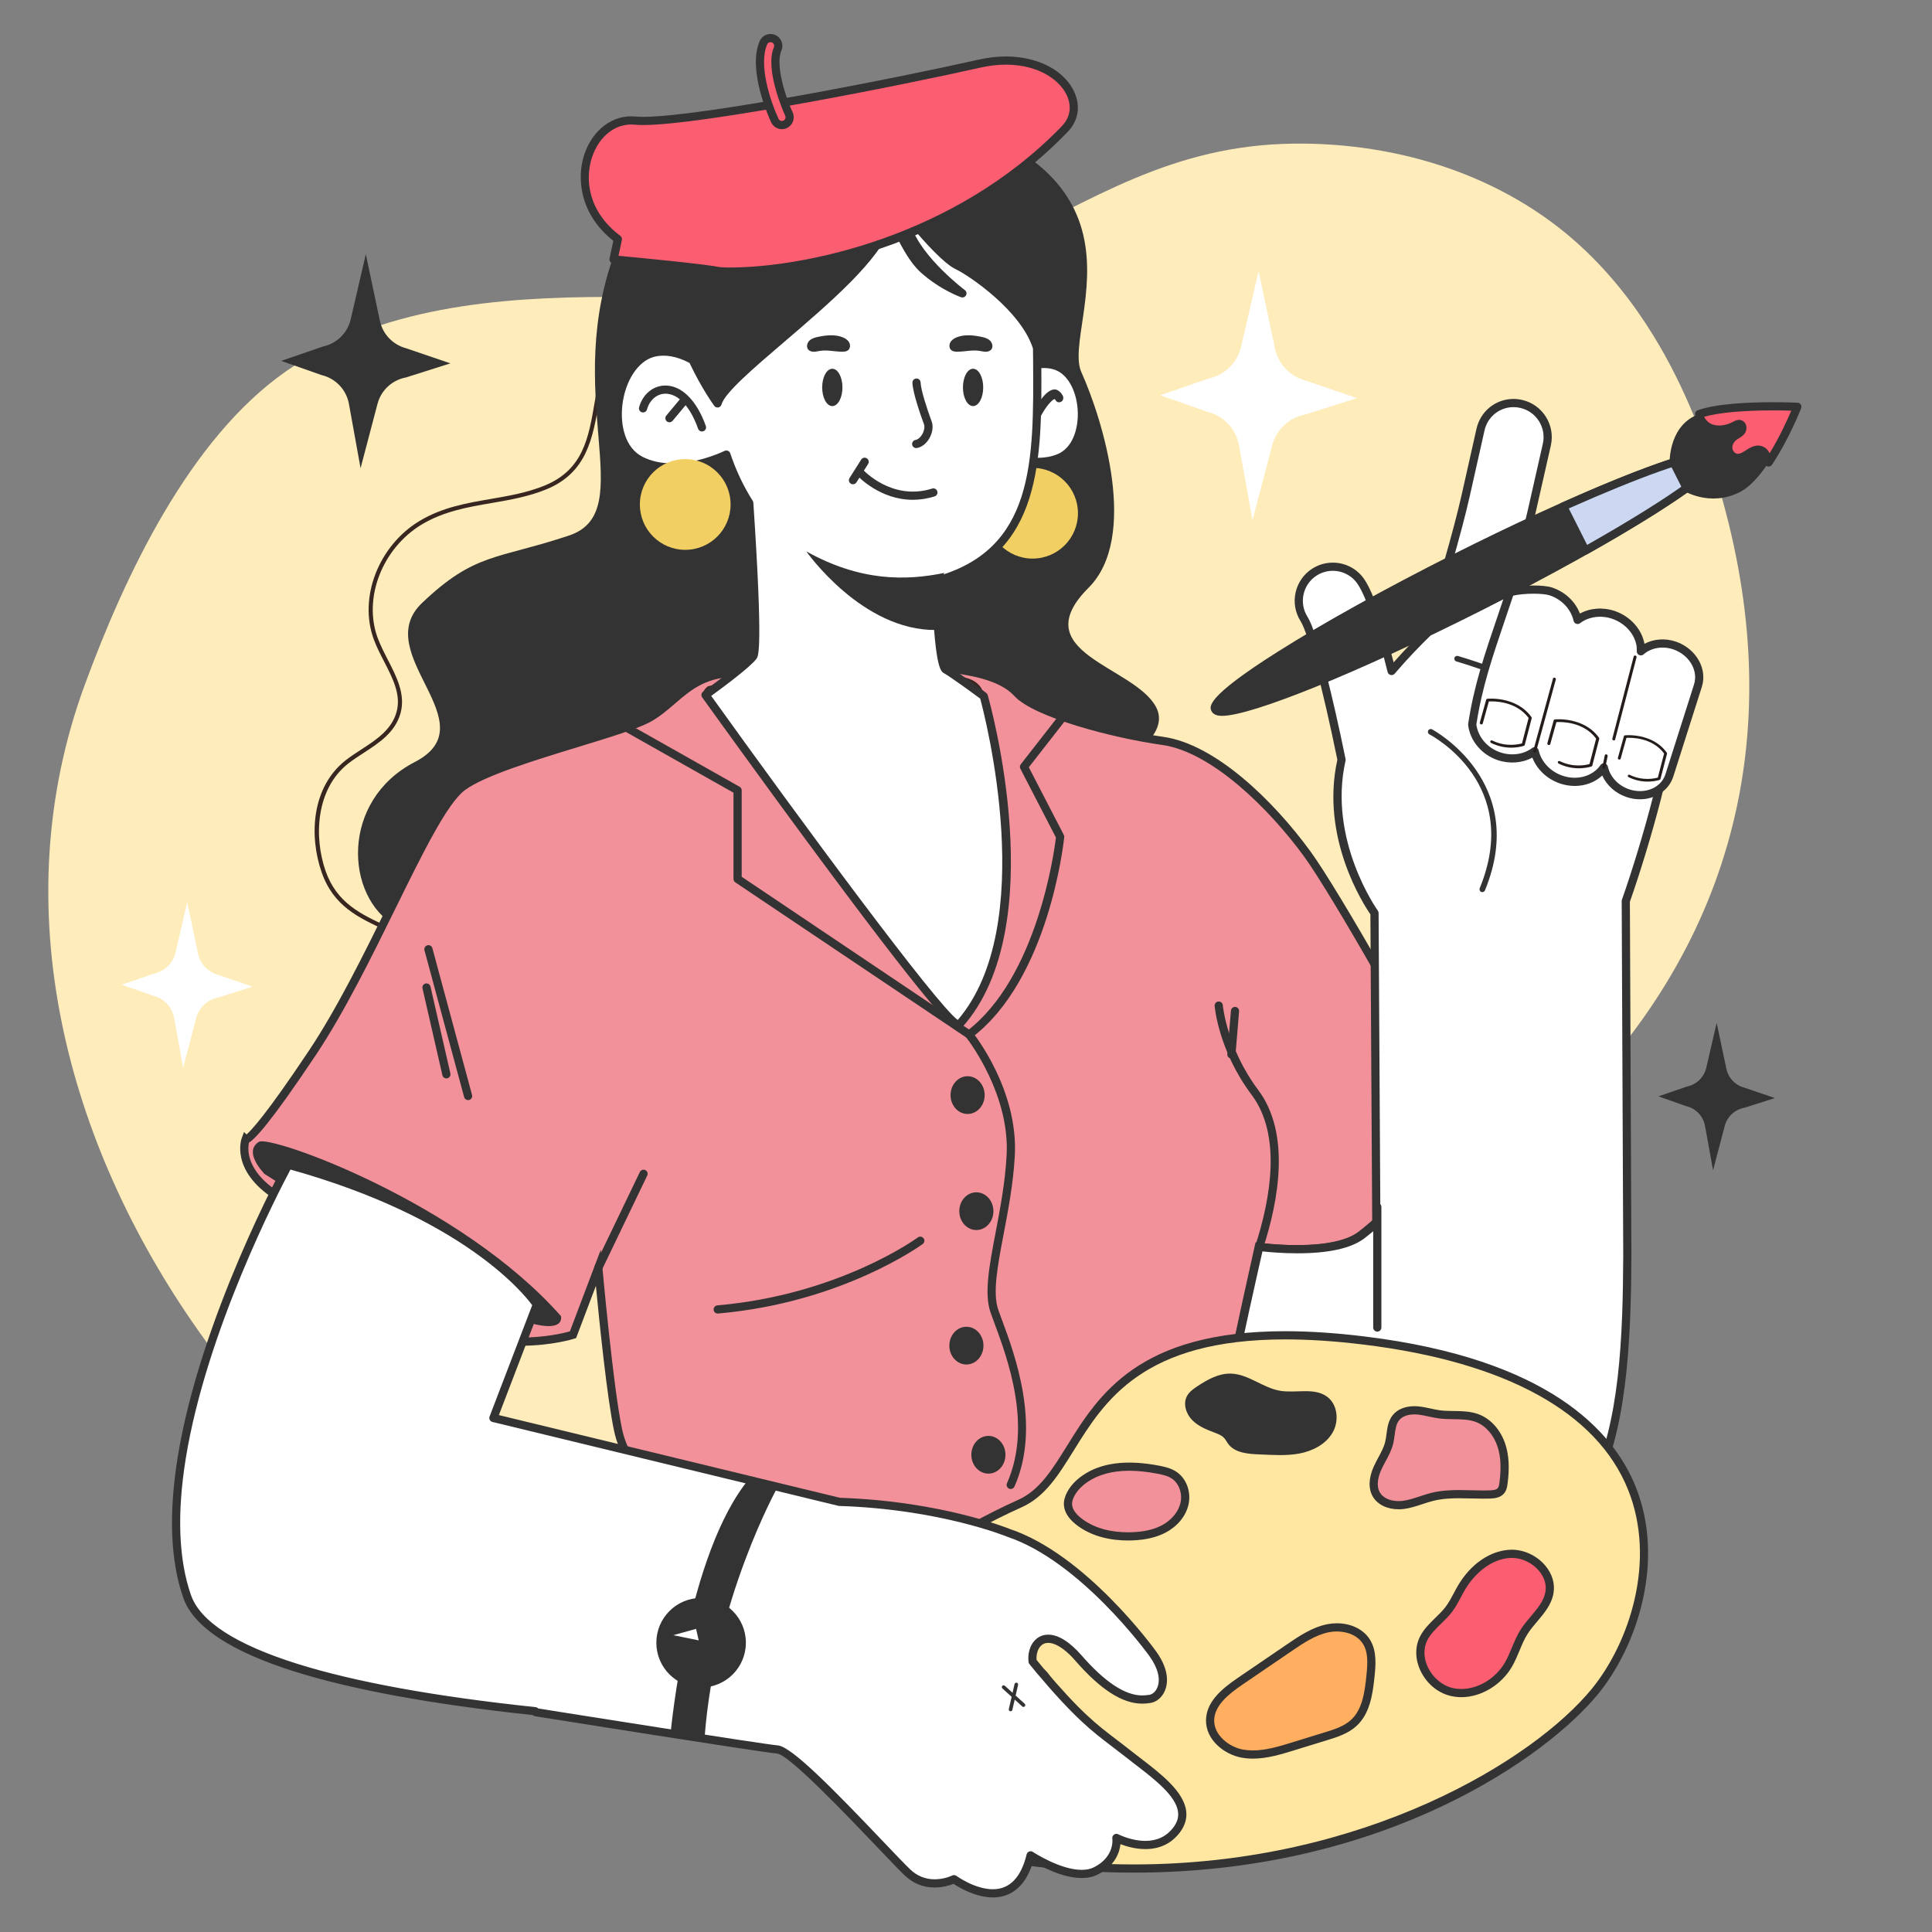 <svg version="1.2" xmlns="http://www.w3.org/2000/svg" viewBox="0 0 1080 1080" width="1080" height="1080">
	<rect x="0" y="0" width="1080" height="1080" fill="#808080" stroke="none"/>
	<style>
		.s0 { fill: #ffecbb } 
		.s1 { fill: #ffffff } 
		.s2 { fill: #333333 } 
		.s3 { fill: #ecb3ad } 
		.s4 { fill: #42210b } 
		.s5 { fill: #382621 } 
		.s6 { fill: #f29199 } 
		.s7 { fill: #f2cf63 } 
		.s8 { fill: #251d1b } 
		.s9 { fill: #ffe6a1 } 
		.s10 { fill: #fc5e71 } 
		.s11 { fill: #ffaf5f } 
		.s12 { fill: #ccd7f2 } 
	</style>
	<g id="Layer 1">
		<path id="&lt;Path&gt;" class="s0" d="m924.26 187.62c17.57 28.58 30.04 60.65 38.98 93.09 36.19 131.29 5.2 249.97-93.1 344.37-54.69 52.52-115.85 97.17-169.16 151.27-45.3 45.96-83.51 109.07-148.29 129.73-53.7 17.13-111.62-0.47-165.2-17.99q-72.7-23.77-145.4-47.54c-19.61-6.41-39.38-12.9-57.27-23.17-30.33-17.41-53.67-44.77-73.83-73.35-74.1-105.04-109.14-237.15-63.69-360.96 22.24-60.61 58.3-137.76 112.77-175.63 51.6-35.87 118.63-41.37 179.61-41.45 72.42-0.09 148.45 5.2 213.56-26.52 58.12-28.31 102.04-58.29 169.75-59.17 58.5-0.76 118 17.7 161.34 57.99 15.62 14.52 28.8 31.23 39.93 49.33z"/>
		<path id="&lt;Path&gt;" class="s1" d="m729.77 231.7l28.8-9.15-28.8-9.83c-8.62-2.27-15.22-9.2-17.06-17.91l-9.14-43.26-9.82 42.32c-2.06 8.92-9.12 15.84-18.08 17.73l-27.11 9.33 26.16 9.23c9.17 2.13 16.19 9.5 17.87 18.76l7.56 41.85 11.02-41.88c2.33-8.86 9.59-15.56 18.6-17.19z"/>
		<path id="&lt;Path&gt;" class="s1" d="m122.06 557.61l19.13-6.07-19.14-6.54c-5.72-1.51-10.11-6.11-11.33-11.9l-6.08-28.75-6.52 28.12c-1.37 5.93-6.06 10.53-12.02 11.79l-18.02 6.2 17.39 6.13c6.1 1.41 10.76 6.32 11.88 12.47l5.02 27.81 7.33-27.83c1.55-5.89 6.37-10.34 12.36-11.43z"/>
		<path id="&lt;Path&gt;" class="s2" d="m975.13 619.24l17.04-5.41-17.04-5.82c-5.1-1.34-9-5.44-10.09-10.6l-5.41-25.58-5.81 25.03c-1.22 5.28-5.39 9.37-10.69 10.49l-16.05 5.52 15.48 5.46c5.43 1.26 9.58 5.62 10.57 11.1l4.48 24.76 6.52-24.78c1.38-5.24 5.67-9.21 11-10.17z"/>
		<path id="&lt;Path&gt;" class="s2" d="m227.01 210.98l24.75-7.86-24.76-8.45c-7.4-1.95-13.07-7.9-14.65-15.39l-7.86-37.17-8.43 36.36c-1.78 7.67-7.84 13.61-15.54 15.24l-23.3 8.02 22.49 7.93c7.87 1.83 13.91 8.16 15.35 16.12l6.5 35.96 9.47-35.99c2-7.61 8.23-13.37 15.98-14.77z"/>
		<path id="&lt;Path&gt;" class="s3" d="m821.13 633.92c0 0-44.15 44.47-60.32 56.61-16.19 12.13-57.05 6.48-57.05 6.48 0 0-12.46 55.2-14.49 67.33-1.73 10.49 8.63 40.63-2.24 58.39-39.17-66.08-51.28-159.49-51.28-159.49l84.24-93.03 92.7 49.52q0 0.04 0 0.03c5.39 8.78 8.44 14.16 8.44 14.16z"/>
		<path id="&lt;Compound Path&gt;" class="s4" d="m687.04 823.87c-0.47 0.05-0.78-0.21-0.99-0.56-38.84-65.52-51.31-158.99-51.43-159.92-0.04-0.34 0.06-0.67 0.29-0.92l84.32-93.03c0.36-0.39 0.93-0.48 1.39-0.24l92.78 49.52q0.31 0.17 0.47 0.47c6.84 8.78 8.39 14.2 8.45 14.43 0.11 0.39 0 0.82-0.29 1.11-0.44 0.44-44.43 44.67-60.48 56.71-7.11 5.33-19.42 8.03-36.59 8.03-9.39 0-17.49-0.86-20.29-1.2-1.71 7.58-12.41 55.2-14.26 66.26-0.54 3.25 0.18 8.75 1.02 15.11 1.74 13.24 4.12 31.38-3.42 43.69-0.2 0.33-0.57 0.54-0.97 0.54zm-50.08-160.26c1.05 7.55 13.73 94.36 50.06 156.82 5.93-11.59 3.75-28.2 2.14-40.49-0.86-6.54-1.6-12.19-1.01-15.78 2.01-12.03 14.39-66.85 14.51-67.41 0.13-0.58 0.7-0.95 1.27-0.88 0.1 0.02 9.58 1.31 21.03 1.31 11.46 0 26.87-1.32 35.21-7.57 15-11.25 54.81-51.05 59.74-55.99-0.6-1.61-2.61-6.29-7.83-13.01l-91.75-48.97z"/>
		<path id="&lt;Path&gt;" class="s5" d="m676.9 708.73c0 0 57.63 22.25 92.51-26.29l-70.77-13.14z"/>
		<path id="&lt;Path&gt;" class="s5" d="m238.09 532.48l1.4-1.85c-7.33-5.58-15.31-9.24-23.02-12.78-14.49-6.67-28.18-12.95-34.47-30.97-6.6-18.93-5.47-45.79 12.63-60.03 2.67-2.09 5.69-4.06 8.63-5.96 8.73-5.68 17.75-11.54 20.68-22.38 2.81-10.39-2.27-20.25-7.18-29.79-2.05-3.99-4.17-8.12-5.67-12.21-8.16-22.27 2.67-50.08 24.66-63.32 12.29-7.39 25.88-9.73 39.02-11.99 10.17-1.75 20.69-3.56 30.68-7.67 22.62-9.33 25.88-28.42 29.34-48.63q0.66-3.95 1.41-7.97c4.01-21.37 7.08-43.23 9.1-64.97l-2.32-0.22c-2.01 21.67-5.06 43.46-9.07 64.76q-0.75 4.04-1.42 8.01c-3.48 20.41-6.49 38.03-27.93 46.87-9.74 4.02-20.14 5.8-30.18 7.53-13.36 2.29-27.17 4.67-39.83 12.29-22.91 13.79-34.18 42.83-25.64 66.11 1.54 4.22 3.7 8.42 5.79 12.47 4.92 9.57 9.57 18.6 7 28.12-2.7 9.98-11.35 15.61-19.71 21.04-2.97 1.93-6.05 3.93-8.8 6.09-19.09 15.02-20.48 42.27-13.38 62.61 6.61 18.95 20.74 25.44 35.7 32.32 7.59 3.49 15.45 7.1 22.58 12.52z"/>
		<path id="&lt;Path&gt;" class="s2" d="m475.19 55.15c0 0-97.87 0.45-130.19 82.61-32.32 82.15 13.47 148.15-26.94 161.61-40.4 13.47-52.52 9.43-82.15 37.71-29.63 28.29 37.71 67.34-4.04 88.89-41.75 21.55-39.06 75.42-10.78 91.59 28.29 16.16 350.17-39.06 350.17-39.06 0 0-32.77 0.22-1.79-18.63 30.97-18.86 88.88-41.75 76.76-64.65-12.12-22.89-74.07-30.3-37.71-66.67 28.14-28.13 8.08-93.6-4.04-120.53-12.12-26.94 58.14-126.38-129.29-152.87z"/>
		<path id="&lt;Path&gt;" class="s6" d="m821.13 633.92c0 0-44.15 44.47-60.32 56.61-16.19 12.13-57.05 6.48-57.05 6.48 0 0-12.46 55.2-14.49 67.33-1.73 10.49 8.63 40.63-2.24 58.39-1.7 2.77-8.71 41.53-11.59 43.59l-304.58-31.18c0 0-20.22-12.16-25.27-35.42-5.05-23.25-11.12-90.99-11.12-90.99l-14.16 37.41c0 0-40.44 13.15-81.91-9.08-41.45-22.27-60.67-53.62-83.92-68.77-23.25-15.18-17.18-31.35-17.18-31.35 0 0 3.02 3.05 37.41-48.53 34.37-51.58 64.7-134.48 83.92-148.64 19.21-14.14 87.98-29.32 104.15-38.41 16.16-9.11 23.25-26.3 51.58-25.28 28.3 1.02 112.21-3.05 112.21-3.05 12.14 1.7 32.37 3.71 42.14 14.5 9.77 10.79 52.24 22.59 81.23 26.62 28.98 4.07 61.99 36.76 81.18 63.03 15.32 20.95 65.39 108.05 81.57 142.55q0 0.04 0 0.03c2.69 8.78 8.44 14.16 8.44 14.16z"/>
		<path id="&lt;Compound Path&gt;" class="s2" d="m676.05 868.68l-0.86-0.09-305.08-31.23-0.43-0.26c-0.86-0.52-21.13-12.95-26.33-36.89-3.92-18.02-8.36-61.71-10.24-81.43l-11.05 29.2-1.05 0.34c-0.49 0.16-12.42 3.97-30.05 3.97-19.23 0-37.28-4.45-53.65-13.22-25.44-13.67-42.36-30.48-57.29-45.31-9.57-9.51-17.84-17.72-26.79-23.55-24.51-16-18.35-33.34-18.07-34.07l1.25-3.34 1.37 1.38c2.45-2.03 10.76-10.65 35.03-47.04 15.77-23.67 30.84-54.28 44.14-81.29 15.84-32.17 29.52-59.96 40.32-67.92 11.57-8.51 39.9-17.18 64.89-24.82 16.98-5.19 33.01-10.1 39.5-13.74 4.7-2.66 8.57-6 12.68-9.53 9.56-8.25 19.46-16.8 40.1-16.05 2.99 0.11 6.76 0.17 11.22 0.17 34.16 0 100.14-3.18 100.8-3.21l0.22-0.01 2.95 0.4c12.41 1.69 31.15 4.23 40.78 14.85 8.77 9.68 49.38 21.66 79.84 25.9 29.19 4.09 61.61 35.71 82.23 63.94 15.71 21.47 65.86 109.64 81.32 142.94l0.08 0.19c4.36 8.3 8.51 13.47 8.55 13.52l1.28 1.6-1.44 1.45c-1.79 1.82-44.2 44.73-60.32 56.83-7.31 5.47-19.83 8.25-37.2 8.25-8.56 0-15.89-0.69-19.33-1.08-2.25 10.06-12.18 54.57-13.96 65.19-0.51 3.08 0.21 8.51 1.04 14.78 1.77 13.41 4.2 31.77-3.55 44.42-0.55 1.13-2.23 8.66-3.71 15.3-4.92 22.13-6.5 27.54-8.49 28.96zm-304.42-35.77l302.64 30.99c1.63-3.74 4.65-17.29 6.51-25.67 2.46-11.08 3.47-15.39 4.28-16.7 6.89-11.27 4.59-28.7 2.91-41.43-0.88-6.64-1.64-12.37-1.02-16.13 2.02-12.07 13.95-65.21 14.46-67.47l0.46-2.05 2.08 0.29c0.1 0.01 9.48 1.29 20.8 1.29 16.14 0 28.05-2.54 34.46-7.34 14.23-10.68 50.81-47.31 58.42-54.97-1.65-2.26-4.73-6.76-7.93-12.91l-0.26-0.57c-15.63-33.49-65.12-120.48-80.65-141.71-19.15-26.22-51.37-58.22-79.17-62.11-27.73-3.86-71.87-15.52-82.6-27.36-8.51-9.39-26.25-11.79-38-13.38l-2.54-0.36c-4.17 0.21-67.51 3.21-100.81 3.21-4.52 0-8.35-0.06-11.39-0.17-18.83-0.65-27.63 6.9-36.95 14.94-4.09 3.53-8.32 7.18-13.43 10.05-6.92 3.89-22.43 8.64-40.4 14.13-24.64 7.54-52.58 16.08-63.51 24.13-9.9 7.3-23.36 34.62-38.93 66.26-13.36 27.14-28.51 57.89-44.44 81.81-25.73 38.58-34.23 47.14-37.44 49.04-0.77 3.5-1.79 15.67 16.55 27.65 9.34 6.09 17.77 14.46 27.52 24.15 14.71 14.61 31.37 31.17 56.23 44.52 15.69 8.41 33.01 12.67 51.48 12.67 13.99 0 24.41-2.55 27.61-3.45l17.29-45.67 0.89 9.93c0.06 0.67 6.11 67.87 11.07 90.72 4.4 20.23 20.99 31.83 23.81 33.67z"/>
		<path id="&lt;Path&gt;" class="s5" d="m394.38 388.49c0 0-3.04-1.04 1-4.58 4.05-3.54 129.43-7.58 142.07-5.56 12.63 2.02 12.49 10.81 12.49 10.81z"/>
		<path id="&lt;Path&gt;" class="s1" d="m552.11 219.65c0 0 20.91-21.35 38.47-15.04 17.56 6.31 19.92 44.19 1.04 51.55-18.89 7.37-41.55-7.42-41.55-7.42z"/>
		<path id="&lt;Compound Path&gt;" class="s2" d="m580.08 260.51c-15.98 0-30.64-9.45-31.26-9.85-0.69-0.46-1.09-1.25-1.03-2.08l2.04-29.09c0.03-0.54 0.26-1.06 0.64-1.44 0.68-0.69 16.74-16.89 33.21-16.89 2.69 0 5.27 0.43 7.67 1.3 10.65 3.82 15.58 17.07 15.73 28.51 0.14 10.4-3.63 23.04-14.63 27.33-3.77 1.46-7.93 2.21-12.37 2.21zm-27.63-13c3.63 2.12 15.43 8.42 27.63 8.42 3.87 0 7.47-0.64 10.71-1.9 8.82-3.44 11.83-14.13 11.71-23-0.15-11.66-5.37-21.64-12.69-24.27q-2.88-1.03-6.13-1.03c-12.92 0-26.41 12.14-29.35 14.95z"/>
		<path id="&lt;Compound Path&gt;" class="s7" d="m577.23 312.25c-14.02 0-25.35-11.33-25.35-25.35 0-14.02 11.33-25.35 25.35-25.35 14.01 0 25.35 11.33 25.35 25.35 0 14.02-11.34 25.35-25.35 25.35zm0-5.41c-11.03 0-19.95-8.91-19.95-19.94 0-11.03 8.92-19.94 19.95-19.94 11.02 0 19.94 8.91 19.94 19.94 0 11.03-8.92 19.94-19.94 19.94z"/>
		<path id="&lt;Path&gt;" class="s1" d="m528.73 374.28c-3.64-2.08-5.09-31.83-5.63-49.48 56.17-15.3 57.11-64.08 56.7-123.74-0.03-2.26-0.03-4.45-0.08-6.62-6.78-22.02-36.15-42.11-44.47-46.01-9.47-4.47-29.51-30.08-29.51-30.08-0.58 20.78 31.04 44.77 32.25 45.65-0.66-0.22-11.42-4.18-21.68-13.34-10.57-9.47-18.94-33.44-18.94-33.44 2.25 31.76-91.25 89.93-96.25 108.29 0 0-7.02-9.52-13.91-24.29-6.78-3.71-14.5-5.93-22.1-3.98-21.25 5.46-28.14 49.55-6.84 60.23 18.29 9.16 41.51-0.44 47.77-3.35 3.19 9.52 7.46 18.65 12.8 27.08 1.72 25.81 5.07 81.67 2.22 85.66-3.71 5.19-26.68 21.63-26.68 21.63 0 0 136.38 190.33 141.8 184.25 50.05-56.12 13.76-183.58 13.76-183.58 0 0-16.01-11.91-21.21-14.88z"/>
		<path id="&lt;Compound Path&gt;" class="s2" d="m535.83 575.17q0 0 0 0c-2.44 0-6.99-0.01-76.06-93.13-33.82-45.58-66.92-91.76-67.25-92.22-0.35-0.49-0.5-1.11-0.4-1.71 0.1-0.6 0.44-1.13 0.93-1.48 6.3-4.51 23.29-17.1 26.15-21.1 1.2-2.68 1.21-26.16-2.6-83.6-4.78-7.63-8.78-15.93-11.91-24.71-5.87 2.5-16.95 6.41-28.71 6.41-6.98 0-13.29-1.39-18.73-4.12-12.23-6.13-15.21-21.16-13.93-33.19 1.42-13.23 8.53-28.03 21.22-31.3 7.24-1.85 15.32-0.42 23.76 4.19 0.43 0.24 0.77 0.6 0.98 1.04 4.41 9.45 8.91 16.77 11.49 20.7 5-7.95 18.33-19.35 34.55-33.22 27.2-23.26 61.05-52.21 59.76-70.35-0.08-1.14 0.7-2.17 1.82-2.4 1.13-0.23 2.25 0.4 2.62 1.49 0.09 0.23 8.31 23.52 18.31 32.48q1.31 1.17 2.62 2.22c-8.58-9.17-17.32-21.38-17-32.89 0.03-0.96 0.66-1.81 1.57-2.11 0.92-0.29 1.93 0 2.52 0.77 5.48 7 21.32 25.95 28.69 29.42 8 3.75 38.56 24.3 45.67 47.41q0.1 0.3 0.1 0.61 0.06 2.22 0.07 4.48l0.02 2.17c0.38 55.94 0.74 108.81-56.65 125.49 1.01 30.68 3.07 43.85 4.58 45.86 5.4 3.14 20.63 14.46 21.28 14.95 0.41 0.3 0.7 0.72 0.84 1.21 1.49 5.25 36.06 129.31-14.25 185.72-0.52 0.59-1.25 0.91-2.06 0.91zm-138.26-186.16c50.16 69.96 125.89 172.63 137.82 181.16 45.38-52.87 15.37-169.21 12.55-179.64-3.01-2.23-15.9-11.72-20.34-14.26-1.72-0.99-5.3-3.03-6.79-51.4-0.03-1.06 0.66-2 1.68-2.28 55.75-15.18 55.42-64.46 55.02-121.52l-0.02-2.17q-0.01-2.06-0.05-4.08c-6.75-21.23-35.89-40.91-43.16-44.32-6.77-3.19-18.17-16.01-24.91-24.07 5.96 17.59 29.69 35.52 29.97 35.72 0.91 0.66 1.2 1.89 0.69 2.89-0.52 1-1.69 1.48-2.76 1.13-0.11-0.04-11.5-4-22.49-13.81-7.02-6.29-12.98-18.35-16.42-26.4-6.41 19.36-34.7 43.55-60.07 65.25-17.06 14.59-33.18 28.37-34.96 34.91-0.23 0.84-0.92 1.48-1.78 1.64-0.87 0.16-1.75-0.18-2.27-0.89-0.28-0.39-7.02-9.58-13.82-23.99-7.17-3.77-13.86-4.94-19.78-3.42-9.01 2.31-16.33 13.56-17.81 27.35-1.12 10.5 1.29 23.53 11.43 28.61 4.8 2.41 10.41 3.63 16.68 3.63 12.65 0 24.56-4.9 29.09-7.01 0.59-0.27 1.28-0.28 1.87-0.02 0.6 0.25 1.06 0.75 1.27 1.37 3.18 9.5 7.41 18.45 12.57 26.59q0.3 0.49 0.35 1.07c5.45 82.02 2.79 85.73 1.79 87.13-3.31 4.65-19.54 16.61-25.35 20.83z"/>
		<path id="&lt;Path&gt;" class="s2" d="m465.26 227.01c-3.13 0-5.66-4.66-5.66-10.43 0-5.77 2.53-10.44 5.66-10.44 3.14 0 5.67 4.67 5.67 10.44 0 5.77-2.53 10.43-5.67 10.43z"/>
		<path id="&lt;Path&gt;" class="s2" d="m543.95 227.01c-3.13 0-5.66-4.66-5.66-10.43 0-5.77 2.53-10.44 5.66-10.44 3.14 0 5.67 4.67 5.67 10.44 0 5.77-2.53 10.43-5.67 10.43z"/>
		<path id="&lt;Compound Path&gt;" class="s7" d="m383.05 307.36c-14.02 0-25.36-11.34-25.36-25.36 0-14.02 11.34-25.35 25.36-25.35 14.02 0 25.35 11.33 25.35 25.35 0 14.02-11.33 25.36-25.35 25.36zm0-5.41c-11.03 0-19.95-8.92-19.95-19.95 0-11.03 8.92-19.95 19.95-19.95 11.03 0 19.94 8.92 19.94 19.95 0 11.03-8.91 19.95-19.94 19.95z"/>
		<path id="&lt;Path&gt;" class="s2" d="m147.74 656.15c-5.73-6.4-9.43-13.81-3.03-17.86 6.4-4.04 112.91 34.04 168.86 97.41 0 0 3.7 12.8-29.66-0.34-33.37-13.15-136.17-79.21-136.17-79.21z"/>
		<path id="&lt;Path&gt;" class="s2" d="m565 832.36q-0.47 0-0.93-0.2c-1.15-0.52-1.67-1.87-1.16-3.02 14.28-32.14 0.34-69.69-7.15-89.86q-1.15-3.08-2.02-5.52c-3.72-10.54-0.69-26.42 2.82-44.81 2.49-13.07 5.31-27.88 6.15-43.03 1.86-33.35-20.17-62.85-22.54-65.93l-129.13-86.75c-0.63-0.42-1.01-1.14-1.01-1.9v-48.21l-61.52-34.73c-1.1-0.62-1.49-2.02-0.87-3.12 0.62-1.1 2.02-1.48 3.12-0.86l62.68 35.38c0.72 0.41 1.17 1.17 1.17 2v48.32l128.41 86.28q0.29 0.19 0.5 0.46c1.06 1.31 25.81 32.45 23.76 69.31-0.86 15.46-3.71 30.43-6.23 43.64-3.38 17.73-6.3 33.05-2.99 42.43q0.85 2.4 1.99 5.45c7.17 19.3 22.08 59.46 7.04 93.31-0.38 0.85-1.22 1.36-2.09 1.36z"/>
		<path id="&lt;Path&gt;" class="s2" d="m541.74 580.59c-0.69 0-1.37-0.32-1.82-0.91-0.76-1.01-0.56-2.44 0.44-3.21 39.46-29.82 49-100.64 49.92-108.29l-19.9-38.48c-0.41-0.79-0.32-1.75 0.23-2.45l21.57-27.64c0.78-1 2.22-1.17 3.21-0.4 1 0.78 1.17 2.22 0.4 3.21l-20.67 26.49 19.55 37.79q0.31 0.61 0.24 1.28c-0.33 3.24-8.68 79.56-51.79 112.14-0.41 0.32-0.89 0.47-1.38 0.47z"/>
		<path id="&lt;Path&gt;" class="s2" d="m703.94 699.3q-0.35 0-0.71-0.12c-1.2-0.38-1.86-1.68-1.47-2.88 8.42-25.95 14.88-61.64-2.09-84.27-18.38-24.51-20.59-48.7-20.67-49.72-0.11-1.26 0.83-2.36 2.09-2.47 1.28-0.1 2.36 0.83 2.47 2.09 0.02 0.24 2.21 23.94 19.77 47.35 18.15 24.2 11.53 61.45 2.79 88.43-0.32 0.97-1.21 1.59-2.18 1.59z"/>
		<path id="&lt;Path&gt;" class="s2" d="m334.46 711.02q-0.5 0-0.99-0.23c-1.14-0.54-1.62-1.91-1.07-3.05l25.28-52.58c0.55-1.13 1.92-1.61 3.05-1.07 1.14 0.55 1.62 1.92 1.07 3.06l-25.27 52.57c-0.4 0.82-1.22 1.3-2.07 1.3z"/>
		<path id="&lt;Path&gt;" class="s2" d="m401.2 734.28c-1.18 0-2.18-0.9-2.28-2.09-0.11-1.26 0.82-2.37 2.08-2.48 68.25-5.93 111.65-37.66 112.08-37.98 1.01-0.75 2.44-0.54 3.2 0.47 0.75 1.01 0.54 2.45-0.47 3.2-0.44 0.33-44.8 32.81-114.41 38.87q-0.1 0.01-0.2 0.01z"/>
		<path id="&lt;Path&gt;" class="s2" d="m261.66 614.96c-1.01 0-1.93-0.67-2.21-1.69l-22.17-82.05c-0.32-1.22 0.4-2.47 1.62-2.8 1.22-0.34 2.47 0.39 2.8 1.61l22.17 82.05c0.33 1.22-0.39 2.48-1.61 2.81q-0.3 0.08-0.6 0.07z"/>
		<path id="&lt;Path&gt;" class="s2" d="m249.53 602.83c-1.04 0-1.99-0.72-2.23-1.77l-11.12-48.54c-0.28-1.23 0.48-2.46 1.72-2.74 1.22-0.28 2.46 0.49 2.74 1.72l11.12 48.53c0.28 1.24-0.49 2.46-1.72 2.74q-0.26 0.06-0.51 0.06z"/>
		<path id="&lt;Compound Path&gt;" class="s2" d="m540.9 622.72c-5.27 0-9.53-4.72-9.53-10.55 0-5.83 4.26-10.55 9.53-10.55 5.27 0 9.53 4.72 9.53 10.55 0 5.83-4.26 10.55-9.53 10.55zm0-4.58c-2.74 0-4.96-2.67-4.96-5.97 0-3.3 2.22-5.97 4.96-5.97 2.74 0 4.96 2.67 4.96 5.97 0 3.3-2.22 5.97-4.96 5.97z"/>
		<path id="&lt;Compound Path&gt;" class="s2" d="m545.79 687.6c-5.27 0-9.54-4.72-9.54-10.55 0-5.83 4.27-10.54 9.54-10.54 5.27 0 9.53 4.71 9.53 10.54 0 5.83-4.26 10.55-9.53 10.55zm0-4.58c-2.74 0-4.96-2.67-4.96-5.97 0-3.3 2.22-5.97 4.96-5.97 2.74 0 4.96 2.67 4.96 5.97 0 3.3-2.22 5.97-4.96 5.97z"/>
		<path id="&lt;Compound Path&gt;" class="s2" d="m552.53 823.76c-5.27 0-9.54-4.71-9.54-10.54 0-5.84 4.27-10.55 9.54-10.55 5.27 0 9.53 4.71 9.53 10.55 0 5.83-4.26 10.54-9.53 10.54zm0-4.57c-2.74 0-4.96-2.67-4.96-5.97 0-3.31 2.22-5.97 4.96-5.97 2.74 0 4.96 2.66 4.96 5.97 0 3.3-2.22 5.97-4.96 5.97z"/>
		<path id="&lt;Compound Path&gt;" class="s2" d="m540.23 762.76c-5.28 0-9.54-4.72-9.54-10.55 0-5.83 4.26-10.54 9.54-10.54 5.27 0 9.53 4.71 9.53 10.54 0 5.83-4.26 10.55-9.53 10.55zm0-4.58c-2.75 0-4.96-2.67-4.96-5.97 0-3.3 2.21-5.97 4.96-5.97 2.74 0 4.96 2.67 4.96 5.97 0 3.3-2.22 5.97-4.96 5.97z"/>
		<path id="&lt;Path&gt;" class="s2" d="m688.36 591.71q-0.1 0-0.19-0.01c-1.26-0.1-2.2-1.21-2.09-2.47l2.02-24.27c0.1-1.26 1.21-2.21 2.47-2.09 1.26 0.11 2.19 1.21 2.09 2.47l-2.02 24.27c-0.1 1.2-1.11 2.1-2.28 2.1z"/>
		<path id="&lt;Path&gt;" class="s1" d="m908.82 503.74c10.98-31.14 26.63-86.16 25.77-105.85-0.81-18.81-58.93-34.92-97.37-43.52 6.95-22.99 14.9-50.19 19.09-68.81l8.39-37.02c2.3-10.26-4.11-20.44-14.36-22.75-10.31-2.37-20.43 4.14-22.73 14.39l-8.33 37.02c-4.57 20.31-14.08 52.53-21.49 76.71-5.08 4.94-12.46 12.46-19.89 21.19-5.3-21.32-11.21-40.69-16.8-49.49-5.65-8.86-17.41-11.47-26.28-5.83-8.87 5.65-11.47 17.41-5.83 26.28 4.86 7.64 13.48 42.16 20.94 78.67-10.39 45.88 18.42 85.66 18.42 85.66l1.01 173.4c-3.14 2.73-5.95 5.05-8.19 6.74-16.2 12.13-57.24 6.48-57.24 6.48 0 0-12.54 55.2-14.57 67.33-1.73 10.49 8.59 40.63-2.28 58.39 20.75 35 49.08 61.8 87.21 63.45 126.26 5.49 134.9-82.8 135.4-184.37z"/>
		<path id="&lt;Compound Path&gt;" class="s2" d="m785.22 888.83q0 0-0.01 0c-3.58 0-7.28-0.14-11.02-0.3-34.59-1.5-64.56-23.25-89.08-64.61-0.43-0.72-0.43-1.65 0.02-2.37 6.9-11.28 4.62-28.73 2.96-41.47-0.87-6.62-1.61-12.35-0.99-16.11 2.02-12.06 14.09-65.21 14.6-67.47 0.26-1.16 1.37-1.93 2.54-1.76 0.1 0.01 9.55 1.29 20.95 1.29 16.23 0 28.2-2.53 34.6-7.33 1.9-1.43 4.34-3.42 7.28-5.95l-1.01-171.63c-3.72-5.39-28.1-42.81-18.47-86.41-8.29-40.48-16.34-70.83-20.53-77.42-6.31-9.92-3.38-23.12 6.53-29.43 3.43-2.19 7.38-3.34 11.43-3.34 7.34 0 14.07 3.69 18 9.86 4.76 7.46 10.14 22.9 16.02 45.9 6.36-7.23 12.43-13.4 16.73-17.6 7.23-23.6 16.72-55.73 21.28-75.98l8.32-37.02c2.21-9.81 10.72-16.67 20.69-16.67q2.41 0.01 4.79 0.55c11.44 2.58 18.66 14.01 16.08 25.48l-8.39 37.02c-4.27 19-12.39 46.62-18.42 66.62 63.53 14.4 96.08 29.58 96.76 45.12 0.87 20.11-14.81 75.16-25.77 106.32l0.86 197.74c-0.5 102.27-10.39 186.97-126.75 186.97zm-95.49-66.12c23.55 39.19 52.03 59.43 84.66 60.84 3.67 0.16 7.31-0.11 10.82-0.11q0.01 0 0.01 0c52.5 0 85.37-16.83 103.44-53.71 16.88-34.46 18.51-82.09 18.74-128.11l-0.86-197.96c-0.01-0.26 0.04-0.48 0.13-0.73 11.27-31.97 26.45-86.21 25.64-104.96-0.56-12.84-35.4-27.91-95.59-41.38-0.62-0.13-1.15-0.52-1.47-1.07-0.32-0.55-0.4-1.2-0.22-1.81 6.06-20.08 14.63-49.04 19.05-68.66l8.38-37.02c2.03-9.01-3.64-17.98-12.63-20.01q-1.88-0.43-3.77-0.43c-7.82 0-14.49 5.38-16.22 13.09l-8.32 37.02c-4.63 20.55-14.27 53.16-21.55 76.88q-0.17 0.56-0.59 0.97c-4.88 4.75-12.26 12.25-19.74 21.03-0.56 0.65-1.43 0.94-2.27 0.75-0.83-0.2-1.49-0.85-1.69-1.68-6.19-24.89-11.74-41.31-16.51-48.81-3.1-4.85-8.39-7.75-14.15-7.75-3.18 0-6.28 0.91-8.98 2.63-7.78 4.95-10.08 15.32-5.12 23.11 5.44 8.55 14.55 46.64 21.25 79.44q0.1 0.48-0.01 0.96c-10.04 44.36 17.76 83.43 18.04 83.82 0.28 0.39 0.43 0.85 0.44 1.33l1.01 173.4c0 0.66-0.29 1.3-0.79 1.74-3.37 2.92-6.17 5.22-8.32 6.84-7.31 5.47-19.88 8.25-37.35 8.25-8.63 0-16.02-0.7-19.48-1.08-2.28 10.04-12.32 54.57-14.1 65.19-0.51 3.08 0.2 8.5 1.02 14.76 1.69 12.99 3.99 30.64-2.9 43.23z"/>
		<path id="&lt;Path&gt;" class="s2" d="m828.26 498.66q-0.11-0.03-0.23-0.07c-0.8-0.33-1.19-1.26-0.86-2.07 23.82-57.98-25.99-84.89-28.13-86.01-0.77-0.4-1.07-1.36-0.67-2.14 0.41-0.77 1.39-1.08 2.14-0.67 0.55 0.29 54.53 29.33 29.59 90.03-0.3 0.73-1.09 1.12-1.84 0.93z"/>
		<path id="&lt;Path&gt;" class="s2" d="m910.97 405.49q-0.23-0.02-0.46-0.11c-0.7-0.28-70.35-28.04-96.4-35.64-0.84-0.25-1.32-1.13-1.07-1.97 0.24-0.84 1.1-1.31 1.97-1.08 26.19 7.65 95.98 35.46 96.68 35.74 0.81 0.33 1.21 1.25 0.89 2.06-0.27 0.67-0.93 1.05-1.61 1z"/>
		<path id="&lt;Path&gt;" class="s1" d="m867.13 330.67c7.81 2.68 13.19 8.96 14.75 15.87 5.22-4 12.73-5.33 20.09-2.8 8.29 2.84 14.02 9.72 15.15 17.15 0.16 1.06 0.16 2.13 0.13 3.2 4.68-4.14 11.84-5.66 18.87-3.25 7.43 2.55 12.57 8.72 13.58 15.38 0.35 2.33 0.2 4.73-0.54 7.05l-15.95 50.14c-2.84 8.94-13.29 13.39-23.34 9.95-7.06-2.43-11.97-8.12-13.32-14.38-4.75 6.98-14.43 10.03-23.86 6.8-7.8-2.68-13.23-8.93-14.8-15.83-5.22 3.97-12.7 5.28-20.03 2.76-8.5-2.91-13.97-10.08-14.89-17.71 3.82-24.82 10.57-42.46 21.1-73.87 4.48-1.63 17.87-2.24 23.06-0.46z"/>
		<path id="&lt;Compound Path&gt;" class="s2" d="m916.75 446.81c-2.56 0-5.13-0.44-7.62-1.29-6.11-2.1-10.99-6.52-13.47-12-3.95 3.71-9.43 5.83-15.36 5.83-2.8 0-5.62-0.47-8.35-1.41-7.16-2.46-12.82-7.84-15.36-14.44-5.67 3.09-12.89 3.63-19.48 1.38-8.9-3.06-15.35-10.75-16.41-19.61q-0.04-0.31 0.01-0.62c3.3-21.47 8.72-37.43 16.92-61.58 1.35-3.98 2.77-8.18 4.27-12.67 0.23-0.66 0.74-1.18 1.39-1.42 3.17-1.16 9.37-1.68 14.11-1.68 3.17 0 7.57 0.21 10.47 1.21 7.14 2.45 12.78 7.84 15.32 14.47 5.67-3.12 12.92-3.67 19.52-1.41 8.61 2.96 15.05 10.11 16.56 18.33 5.09-2.76 11.62-3.27 17.59-1.22 8 2.75 13.93 9.5 15.1 17.19 0.42 2.76 0.21 5.49-0.62 8.09l-15.95 50.14c-2.42 7.6-9.91 12.71-18.64 12.71zm-20.2-20.12q0.22 0 0.44 0.04c0.9 0.18 1.61 0.87 1.8 1.76 1.24 5.76 5.77 10.63 11.82 12.7q3.04 1.04 6.14 1.04c6.84 0 12.44-3.74 14.28-9.52l15.95-50.13q0.92-2.92 0.46-6.02c-0.92-6.03-5.65-11.35-12.07-13.56-5.93-2.03-12.42-0.9-16.61 2.81-0.68 0.6-1.66 0.74-2.48 0.36-0.83-0.39-1.35-1.23-1.32-2.14 0.03-0.92 0.03-1.89-0.1-2.8-1.04-6.82-6.39-12.84-13.64-15.33-6.27-2.15-13.2-1.18-17.94 2.46-0.62 0.48-1.44 0.6-2.17 0.33-0.74-0.26-1.28-0.88-1.46-1.64-1.46-6.46-6.54-11.91-13.26-14.21-1.78-0.61-5.05-0.96-8.99-0.96-4.39 0-8.96 0.45-11.53 1.1q-2.05 6.09-3.91 11.56c-8.08 23.81-13.43 39.57-16.68 60.49 0.97 6.99 6.16 13.07 13.32 15.52 6.25 2.15 13.16 1.19 17.9-2.42 0.62-0.48 1.44-0.6 2.17-0.33 0.73 0.26 1.28 0.88 1.45 1.64 1.46 6.43 6.56 11.86 13.31 14.17 2.26 0.78 4.57 1.17 6.87 1.17 5.97 0 11.34-2.65 14.36-7.09 0.43-0.63 1.14-1 1.89-1z"/>
		<path id="&lt;Path&gt;" class="s8" d="m858.57 420.42c-0.18 0.23-0.53 0.34-0.87 0.24-0.44-0.14-0.71-0.56-0.6-0.95l11.04-40.4c0.1-0.39 0.55-0.59 0.98-0.46 0.44 0.14 0.71 0.56 0.6 0.95l-11.04 40.4q-0.04 0.12-0.11 0.22z"/>
		<path id="&lt;Path&gt;" class="s8" d="m902.77 413.62c-0.18 0.24-0.52 0.34-0.86 0.24-0.44-0.13-0.72-0.55-0.61-0.94l11.95-45.96c0.09-0.41 0.54-0.61 0.98-0.48 0.43 0.13 0.71 0.55 0.61 0.95l-11.96 45.96q-0.03 0.13-0.11 0.23z"/>
		<path id="&lt;Path&gt;" class="s8" d="m897.23 429.44c-0.17 0.23-0.49 0.34-0.82 0.26-0.44-0.11-0.74-0.52-0.66-0.92l1.33-6.56c0.09-0.4 0.51-0.63 0.95-0.51 0.44 0.11 0.73 0.52 0.66 0.92l-1.34 6.55q-0.03 0.15-0.12 0.26z"/>
		<path id="&lt;Path&gt;" class="s8" d="m856.25 401.28q0 0.12-0.02 0.22l-3.88 14.93c-0.06 0.22-0.23 0.4-0.46 0.48-0.35 0.13-8.9 3.07-18.34-1.59-0.42-0.22-0.6-0.7-0.42-1.06 0.19-0.37 0.69-0.5 1.11-0.29 7.67 3.78 14.89 2.08 16.56 1.6l3.7-14.22c-7.08-9.57-19.55-9.38-22.22-9.23l-3.42 12.31c-0.11 0.41-0.57 0.62-1.02 0.48-0.45-0.14-0.72-0.59-0.61-0.98l3.55-12.79c0.07-0.28 0.32-0.48 0.64-0.52 0.16-0.01 16.18-1.65 24.68 10.26q0.13 0.19 0.15 0.4z"/>
		<path id="&lt;Path&gt;" class="s8" d="m894 412.82q0.01 0.12-0.02 0.22l-3.88 14.93c-0.05 0.22-0.22 0.4-0.45 0.48-0.36 0.13-8.9 3.07-18.34-1.59-0.42-0.22-0.6-0.7-0.43-1.06 0.2-0.37 0.69-0.5 1.12-0.29 7.67 3.78 14.89 2.08 16.55 1.6l3.7-14.22c-7.08-9.57-19.55-9.38-22.21-9.23l-3.43 12.31c-0.11 0.41-0.56 0.62-1.01 0.48-0.46-0.14-0.73-0.59-0.62-0.98l3.55-12.79c0.08-0.28 0.33-0.48 0.64-0.52 0.16-0.01 16.19-1.65 24.69 10.26q0.13 0.19 0.14 0.4z"/>
		<path id="&lt;Path&gt;" class="s8" d="m931.9 421.15q0 0.1-0.03 0.21l-3.67 14.13c-0.05 0.21-0.21 0.38-0.43 0.45-0.34 0.13-8.43 2.91-17.37-1.5-0.4-0.21-0.57-0.66-0.4-1 0.18-0.36 0.65-0.48 1.05-0.28 7.27 3.58 14.1 1.97 15.69 1.52l3.5-13.47c-6.71-9.07-18.52-8.89-21.04-8.74l-3.25 11.66c-0.1 0.38-0.53 0.59-0.96 0.45-0.43-0.13-0.69-0.56-0.58-0.93l3.36-12.11c0.07-0.27 0.31-0.45 0.61-0.49 0.15-0.01 15.33-1.57 23.38 9.72q0.12 0.17 0.14 0.38z"/>
		<path id="&lt;Path&gt;" class="s2" d="m769.92 744.39c-1.26 0-2.29-1.03-2.29-2.29v-67.41c0-1.26 1.03-2.29 2.29-2.29 1.26 0 2.29 1.03 2.29 2.29v67.41c0 1.26-1.03 2.29-2.29 2.29z"/>
		<path id="&lt;Compound Path&gt;" class="s9" d="m763.02 749.42c-167.07-20.63-150.4 72-192.82 91.05-132.1 59.34-153.86 164.78-46.73 190.6 190.39 45.89 328.13-36.44 368.24-85.71 36.91-45.34 67.78-171.69-128.69-195.94zm-100.95 91.48c-1.47 5.96-6.02 10.86-11.44 13.74-5.42 2.89-11.64 3.95-17.78 4.17-10.66 0.39-21.82-1.86-30.13-8.54-2.91-2.34-5.56-5.5-5.72-9.23-0.09-2.15 0.67-4.26 1.72-6.14 1.86-3.35 4.66-6.11 7.81-8.28 11.66-8.03 27.13-7.73 41.03-5.04 3.05 0.59 6.15 1.31 8.75 3.03 5.12 3.38 7.22 10.33 5.76 16.29z"/>
		<path id="&lt;Compound Path&gt;" class="s2" d="m633.8 1046.81q-0.01 0-0.01 0c-36.37 0-73.66-4.55-110.86-13.51-42.04-10.14-66.78-32.73-69.66-63.62-4.3-46.18 41.23-97.71 115.99-131.29 11.75-5.28 18.86-16.73 27.09-29.98 17.77-28.63 39.89-64.26 122.14-64.26 13.64 0 28.72 1.01 44.81 3 102.01 12.59 138.43 52.56 151.03 83.86 16.67 41.48 0.88 89.1-20.85 115.79-28.15 34.59-118.67 100.01-259.68 100.01zm84.69-298.08c-79.71 0-101.08 34.43-118.26 62.09-8.62 13.89-16.07 25.89-29.09 31.74-72.95 32.76-117.43 82.5-113.31 126.7 2.68 28.78 26.18 49.95 66.18 59.59 36.84 8.88 73.78 13.38 109.78 13.38 129.21 0 223.97-58.79 256.15-98.31 20.9-25.69 36.13-71.45 20.14-111.2-17.4-43.26-68.35-71.28-147.34-81.03-15.91-1.97-30.8-2.96-44.25-2.96zm-87.93 112.41c-8.2 0-19.93-1.58-29.28-9.09-4.13-3.32-6.4-7.09-6.56-10.91-0.1-2.32 0.57-4.8 2-7.36 1.91-3.43 4.78-6.47 8.51-9.04 10.28-7.09 24.62-8.91 42.76-5.41 3.22 0.63 6.6 1.4 9.58 3.37 5.74 3.79 8.5 11.5 6.72 18.75-1.53 6.22-6.12 11.77-12.59 15.21-5.09 2.71-11.23 4.16-18.77 4.44q-1.18 0.04-2.37 0.04zm0.69-38.98c-9.43 0-17.31 2.14-23.42 6.34-3.16 2.18-5.55 4.7-7.12 7.51q-1.51 2.73-1.42 4.93c0.13 3.12 2.72 5.82 4.86 7.55 8.31 6.67 18.95 8.08 26.41 8.08q1.11-0.01 2.21-0.04c6.83-0.25 12.32-1.53 16.78-3.9 5.24-2.8 9.09-7.38 10.29-12.28 1.31-5.31-0.71-11.13-4.79-13.83-2.28-1.51-5.17-2.16-7.93-2.69-5.7-1.11-11.04-1.67-15.87-1.67z"/>
		<path id="&lt;Path&gt;" class="s2" d="m669.23 775c5.68-3.78 12-7.32 18.82-7.15 9.75 0.25 17.83 7.94 27.45 9.59 8.94 1.53 19.3-2.04 26.51 3.45 5.91 4.5 6.6 13.79 2.79 20.17-3.82 6.37-11.05 10.06-18.35 11.45-7.3 1.4-14.81 0.81-22.23 0.52-6.45-0.25-13.89-0.75-17.71-5.96-0.79-1.09-1.38-2.34-2.31-3.32-1.31-1.39-3.16-2.1-4.94-2.78-4.62-1.76-9.38-3.62-12.84-7.15-3.46-3.53-5.24-9.21-2.84-13.52 1.27-2.28 3.48-3.86 5.65-5.3z"/>
		<path id="&lt;Path&gt;" class="s2" d="m510.84 927.29c5.68-3.78 12-7.32 18.82-7.15 9.75 0.25 17.84 7.94 27.45 9.59 8.94 1.53 19.3-2.04 26.51 3.45 5.92 4.5 6.61 13.79 2.79 20.17-3.81 6.37-11.05 10.06-18.35 11.45-7.3 1.4-14.8 0.81-22.23 0.52-6.45-0.25-13.88-0.75-17.7-5.96-0.8-1.09-1.39-2.34-2.32-3.32-1.31-1.39-3.16-2.1-4.94-2.78-4.62-1.76-9.38-3.62-12.84-7.15-3.46-3.53-5.24-9.21-2.83-13.52 1.26-2.28 3.47-3.86 5.64-5.3z"/>
		<path id="&lt;Path&gt;" class="s6" d="m804.68 790.64c-4.25-0.56-8.37-1.94-12.65-2.23-4.27-0.3-8.98 0.73-11.67 4.06-3.07 3.8-2.63 9.24-3.79 13.99-1.22 5.04-4.31 9.4-6.47 14.12-2.16 4.72-3.32 10.49-0.67 14.95 2.9 4.88 9.39 6.44 15.02 5.72 5.63-0.72 10.87-3.2 16.38-4.54 10.45-2.55 21.4-0.93 32.14-1.3 2.16-0.08 4.55-0.35 5.98-1.96 1.06-1.2 1.34-2.88 1.54-4.46 0.88-6.94 1.02-14.12-1.1-20.78-2.12-6.66-6.77-12.77-13.27-15.35-6.71-2.65-14.28-1.28-21.44-2.22z"/>
		<path id="&lt;Compound Path&gt;" class="s2" d="m781.84 843.7c-6.39 0-11.76-2.61-14.37-7-2.65-4.45-2.45-10.52 0.55-17.07 0.75-1.65 1.61-3.25 2.44-4.8 1.62-3.01 3.15-5.85 3.89-8.91 0.33-1.36 0.52-2.8 0.72-4.33 0.49-3.66 0.99-7.44 3.51-10.56 2.59-3.2 6.87-4.96 12.06-4.96q0.78 0 1.55 0.05c2.59 0.19 5.1 0.73 7.52 1.25 1.81 0.4 3.53 0.77 5.27 1 2.47 0.32 4.99 0.36 7.65 0.39 4.76 0.07 9.67 0.13 14.33 1.98 6.64 2.63 12.1 8.9 14.61 16.78 1.93 6.07 2.31 12.98 1.19 21.75-0.24 1.88-0.62 4.02-2.1 5.69-1.98 2.24-4.95 2.64-7.6 2.73q-1.9 0.07-3.81 0.06-3.42-0.01-6.84-0.11-3.36-0.1-6.71-0.11c-3.99 0-9.22 0.16-14.33 1.4-2.08 0.51-4.11 1.18-6.25 1.89-3.32 1.1-6.75 2.23-10.38 2.7q-1.44 0.19-2.9 0.18zm8.8-53.05c-2.19 0-6.21 0.42-8.5 3.26-1.71 2.11-2.11 5.11-2.53 8.28-0.21 1.58-0.42 3.21-0.81 4.81-0.89 3.64-2.62 6.87-4.31 10-0.83 1.55-1.62 3.01-2.31 4.53-1.37 2.98-3.28 8.62-0.78 12.83 1.78 2.99 5.68 4.77 10.44 4.77q1.17 0 2.32-0.15c3.19-0.41 6.27-1.43 9.52-2.51 2.14-0.7 4.35-1.43 6.61-1.99 5.58-1.35 11.17-1.53 15.41-1.53q3.41 0.02 6.83 0.12 3.36 0.09 6.72 0.11 1.83 0 3.64-0.06c1.68-0.06 3.51-0.25 4.34-1.19 0.63-0.7 0.83-1.98 0.99-3.23 1.03-8.09 0.71-14.38-1.01-19.79-2.1-6.59-6.56-11.79-11.93-13.92-3.88-1.53-8.17-1.59-12.71-1.65-2.68-0.04-5.45-0.08-8.18-0.43-1.94-0.26-3.83-0.67-5.65-1.06-2.37-0.52-4.6-1-6.86-1.16q-0.62-0.04-1.24-0.04z"/>
		<path id="&lt;Path&gt;" class="s10" d="m809.92 899.63c2.8-3.7 4.66-8.01 7-12.02 5.89-10.07 15.95-18.61 27.61-19.02 11.66-0.4 23.6 10.11 21.64 21.61-1.48 8.68-9.47 14.53-14.19 21.97-3.61 5.69-5.32 12.41-8.69 18.25-6.35 11.05-19.78 18.38-32.15 15.32-12.37-3.07-21-18.12-15.45-29.58 3.19-6.57 9.82-10.72 14.23-16.53z"/>
		<path id="&lt;Compound Path&gt;" class="s2" d="m816.94 948.73q-3.25 0-6.35-0.77c-7.06-1.75-13.26-7.03-16.58-14.11-2.95-6.29-3.08-13.1-0.37-18.69 2.09-4.31 5.45-7.58 8.7-10.75 2.11-2.05 4.1-3.98 5.75-6.17 1.75-2.3 3.11-4.86 4.55-7.58 0.75-1.41 1.5-2.83 2.31-4.2 7.15-12.23 18.18-19.76 29.5-20.15 7.11-0.26 14.58 3.18 19.35 8.84 3.89 4.61 5.53 10.09 4.62 15.43-1.08 6.34-5.16 11.16-9.11 15.83-1.9 2.25-3.87 4.58-5.4 6.98-1.83 2.89-3.14 6.05-4.53 9.4-1.21 2.92-2.47 5.93-4.11 8.78-5.9 10.26-17.29 17.16-28.33 17.16zm28.25-77.86l-0.58 0.01c-11.47 0.4-20.81 9.5-25.71 17.89-0.78 1.32-1.5 2.68-2.22 4.04-1.46 2.75-2.97 5.6-4.94 8.2-1.86 2.46-4.07 4.6-6.2 6.68-3.11 3.02-6.05 5.88-7.79 9.47-2.1 4.34-1.96 9.71 0.4 14.74 2.7 5.77 7.89 10.22 13.54 11.62q2.55 0.63 5.25 0.63c9.46 0 19.25-5.97 24.37-14.87 1.49-2.59 2.63-5.34 3.84-8.25 1.41-3.38 2.86-6.87 4.9-10.09 1.7-2.67 3.77-5.12 5.77-7.48 3.71-4.39 7.22-8.54 8.09-13.65 0.68-3.99-0.6-8.15-3.61-11.71-3.76-4.46-9.55-7.23-15.11-7.23z"/>
		<path id="&lt;Path&gt;" class="s11" d="m722.52 976.33c-9.08 2.8-18.57 5.62-27.93 3.97-9.35-1.66-18.37-9.33-18.14-18.82 0.24-9.49 8.92-16.29 16.77-21.64q13.88-9.46 27.76-18.91c6.68-4.56 13.61-9.22 21.55-10.77 7.94-1.54 17.22 0.83 21.43 7.75 3.34 5.5 2.81 12.43 2.17 18.83-0.96 9.54-2.35 20-9.44 26.45-4.26 3.89-9.97 5.69-15.48 7.39q-9.34 2.87-18.69 5.75z"/>
		<path id="&lt;Compound Path&gt;" class="s2" d="m700.38 983.08q-3.21 0-6.18-0.53c-10.07-1.78-20.31-10.17-20.03-21.13 0.25-10.16 8.69-17.28 17.76-23.47l27.76-18.92c6.51-4.43 13.88-9.45 22.4-11.11q2.54-0.49 5.17-0.5c8.14 0 15.11 3.48 18.65 9.3 3.88 6.38 3.08 14.4 2.49 20.25-1.04 10.38-2.68 21.09-10.17 27.91-4.72 4.31-10.9 6.21-16.34 7.88l-18.7 5.76c-6.94 2.14-14.81 4.56-22.81 4.56zm46.88-71.08q-2.19 0-4.29 0.41c-7.6 1.48-14.56 6.22-20.7 10.4l-27.76 18.92c-8.07 5.5-15.56 11.71-15.77 19.81-0.21 8.38 8.27 15.09 16.25 16.51q2.58 0.45 5.39 0.45c7.31 0 14.83-2.31 21.47-4.35l18.69-5.76c4.99-1.53 10.64-3.27 14.61-6.89 6.3-5.74 7.71-15.09 8.7-24.99 0.68-6.75 1.01-12.72-1.85-17.42-2.7-4.44-8.21-7.09-14.74-7.09z"/>
		<path id="&lt;Path&gt;" class="s1" d="m630.56 980.3c-15.32-12.14-23.48-15.99-49.24-46.53q-2.18-2.59-4.1-5c-1.23-10.96 8.89-21.15 25.68-1.87 21.98 25.23 34.19 23.6 39.89 22.79 5.69-0.82 12.2-10.58 1.62-25.23-10.4-14.41-44.54-55.42-80.57-67.56 0 0-37.13-15.49-94.64-17.35l-193.38-46.89 24.27-63.37c0 0-31.01-48.53-138.86-78.19 0 0-47 85.25-59.68 164.05-4.49 27.92-4.71 55.05 3.05 77.27 5.87 16.8 28.9 29.79 60.89 39.84 36.82 11.57 85.52 19.23 133.66 24.32l0.26 0.55c0 0 125.15 19.93 135.25 20.85 10.11 0.92 61.07 57.73 72.65 68.75 11.59 11.02 25.99 3.75 25.99 3.75 0 0 33.59 24.76 42.82-13.33 0 0 23.15 15.42 36.47 8.7 13.32-6.73 11.47-18.44 11.47-18.44 0 0 21.51 11.28 33.54-4.28 12.02-15.56-11.35-30.39-27.04-42.83z"/>
		<path id="&lt;Compound Path&gt;" class="s2" d="m555.03 1060.68c-9.64 0-18.86-5.53-21.98-7.6-1.93 0.77-5.83 2.04-10.56 2.04-6.42 0-12.06-2.27-16.75-6.74-3-2.85-8.45-8.56-15.34-15.8-16-16.78-49.28-51.71-55.95-52.32-10.06-0.92-130.29-20.06-135.4-20.87-0.49-0.08-0.93-0.31-1.27-0.66-55.84-5.94-100.58-14.11-132.97-24.29-35.74-11.22-56.73-25.11-62.37-41.27-7.15-20.49-8.21-46.87-3.14-78.39 12.59-78.28 59.45-163.93 59.92-164.78 0.51-0.93 1.6-1.39 2.61-1.11 107.47 29.55 138.9 77.16 140.18 79.17 0.39 0.61 0.47 1.37 0.21 2.05l-23.34 60.93 190.63 46.23c57.14 1.89 94.83 17.37 95.21 17.52 42.06 14.16 79.96 66.12 81.55 68.33 7.81 10.81 6.42 18.43 4.9 22.02-1.58 3.72-4.67 6.33-8.06 6.81-1.15 0.17-2.72 0.39-4.64 0.39-11.06 0-23.26-7.83-37.29-23.94-7.61-8.74-12.79-10.04-15.19-10.04q-2.65 0-4.37 1.92c-1.59 1.78-2.38 4.58-2.18 7.6q1.71 2.14 3.63 4.42c21.04 24.94 29.97 31.73 41.28 40.32 2.41 1.83 4.91 3.73 7.63 5.89q2.63 2.08 5.46 4.24c11.35 8.71 24.22 18.59 25.63 29.5 0.56 4.28-0.68 8.41-3.66 12.28-4.68 6.05-11.13 9.12-19.17 9.12q0 0 0 0c-5.61-0.01-10.72-1.54-13.9-2.76-0.47 4.52-2.84 12.01-12.72 17-2.55 1.29-5.56 1.94-8.94 1.94-10.36 0-22.01-6.09-27.16-9.12-4.95 16.41-14.84 19.97-22.49 19.97zm-21.73-12.49c0.48 0 0.96 0.15 1.36 0.44 0.1 0.08 10.28 7.47 20.37 7.47 9.38 0 15.73-6.56 18.87-19.49 0.17-0.73 0.69-1.32 1.39-1.59 0.69-0.28 1.48-0.19 2.1 0.22 0.15 0.1 15.19 10.02 27.29 10.02 2.66 0 4.97-0.49 6.88-1.46 11.7-5.9 10.26-15.94 10.24-16.04-0.13-0.85 0.23-1.7 0.93-2.21 0.7-0.5 1.63-0.57 2.39-0.17 0.07 0.04 7.18 3.69 15.12 3.69 6.55 0 11.78-2.47 15.55-7.34 2.24-2.91 3.14-5.82 2.74-8.89-1.17-9.02-13.23-18.29-23.87-26.46-1.9-1.46-3.76-2.89-5.52-4.29-2.7-2.13-5.17-4.01-7.56-5.83-11.08-8.41-20.65-15.69-42.01-41.01q-2.2-2.62-4.14-5.05-0.4-0.52-0.48-1.17c-0.51-4.53 0.71-8.94 3.26-11.79 2.02-2.27 4.71-3.46 7.78-3.46 5.57 0 12.02 4.02 18.64 11.62 12.93 14.84 24.31 22.36 33.84 22.36 1.6 0 2.93-0.19 3.99-0.34 1.36-0.19 3.35-1.37 4.49-4.07 1.95-4.59 0.35-10.98-4.39-17.55-1.56-2.16-38.61-52.98-79.45-66.73-0.52-0.21-37.61-15.41-93.99-17.24q-0.23 0-0.46-0.06l-193.38-46.89c-0.64-0.16-1.18-0.58-1.49-1.16-0.3-0.58-0.34-1.27-0.11-1.88l23.83-62.23c-4.93-6.74-39.03-48.99-135.14-75.82-6.42 12.03-47.03 90.07-58.56 161.72-4.95 30.76-3.95 56.38 2.95 76.15 5.14 14.72 25.13 27.65 59.42 38.42 32.32 10.15 77.14 18.3 133.21 24.22 0.57 0.06 1.09 0.33 1.46 0.74 12.28 1.96 124.6 19.8 134.02 20.66 7.75 0.71 31.23 24.75 58.84 53.73 6.85 7.19 12.26 12.86 15.18 15.64 3.82 3.63 8.39 5.47 13.6 5.47 5.49 0 9.74-2.09 9.79-2.11q0.49-0.24 1.02-0.24z"/>
		<path id="&lt;Path&gt;" class="s2" d="m572.14 954.18q-0.38 0-0.68-0.26l-11.11-10.06c-0.41-0.38-0.44-1.02-0.07-1.43 0.38-0.41 1.02-0.44 1.43-0.07l11.11 10.06c0.41 0.37 0.44 1.01 0.07 1.43-0.21 0.22-0.48 0.33-0.75 0.33z"/>
		<path id="&lt;Path&gt;" class="s2" d="m564.93 956.61q-0.11 0-0.23-0.02c-0.54-0.13-0.88-0.67-0.76-1.22l3.2-13.96c0.13-0.54 0.67-0.86 1.21-0.76 0.54 0.13 0.88 0.67 0.76 1.21l-3.19 13.96c-0.12 0.48-0.53 0.79-0.99 0.79z"/>
		<path id="&lt;Path&gt;" class="s2" d="m434.82 831.08c0 0-35.14 62.69-40.95 140.29l-18.96-2.78c0 0 9.1-100.1 43.98-142.06z"/>
		<path id="&lt;Path&gt;" class="s1" d="m391.93 942.3c-13.28 0-24.01-10.73-24.01-24.01 0-13.28 10.73-24.02 24.01-24.02 13.28 0 24.01 10.74 24.01 24.02 0 13.28-10.73 24.01-24.01 24.01z"/>
		<path id="&lt;Compound Path&gt;" class="s2" d="m391.93 943.31c-13.84 0-25.03-11.18-25.03-25.02 0-13.84 11.19-25.03 25.03-25.03 13.84 0 25.02 11.19 25.02 25.03 0 13.84-11.18 25.02-25.02 25.02zm0-2.02c-12.72 0-23.01-10.28-23.01-23 0-12.72 10.29-23.01 23.01-23.01 12.72 0 23 10.29 23 23.01 0 12.72-10.28 23-23 23z"/>
		<path id="&lt;Path&gt;" class="s1" d="m374.23 914.66l17.7 3.63-1.85-8.01"/>
		<path id="&lt;Path&gt;" class="s2" d="m391.93 919.3q-0.1 0-0.2-0.02l-17.7-3.62c-0.55-0.12-0.9-0.65-0.79-1.2 0.12-0.55 0.66-0.88 1.19-0.79l16.16 3.31-1.5-6.47c-0.12-0.54 0.22-1.09 0.76-1.21 0.57-0.14 1.09 0.21 1.21 0.75l1.85 8.01c0.08 0.33-0.02 0.69-0.26 0.93-0.19 0.2-0.45 0.31-0.72 0.31z"/>
		<path id="&lt;Path&gt;" class="s2" d="m527.95 320.25c-21.62 4.46-47.01 4.8-77.21-12.01 0 0 31.23 44.6 72.75 43.92l-0.35-23.68z"/>
		<path id="&lt;Path&gt;" class="s2" d="m512.16 250.48c-1.09 0-2.05-0.78-2.25-1.88-0.22-1.25 0.6-2.44 1.85-2.66 1.37-0.25 2.79-1.45 3.79-3.2 1.1-1.93 1.49-4.16 0.97-5.55-1.47-3.96-6.27-17.34-6.47-23.24-0.04-1.26 0.95-2.32 2.21-2.36 1.26-0.07 2.32 0.95 2.36 2.21 0.14 4.14 3.42 14.33 6.19 21.8 0.99 2.67 0.5 6.27-1.29 9.41-1.69 2.96-4.22 4.94-6.95 5.43q-0.21 0.04-0.41 0.04z"/>
		<path id="&lt;Path&gt;" class="s2" d="m392.41 241.21c-0.94 0-1.83-0.58-2.16-1.52-4.43-12.53-11.31-19.87-18.6-19.6-4.64 0.17-8.55 3.62-9.98 8.8-0.33 1.22-1.59 1.94-2.81 1.6-1.22-0.33-1.93-1.59-1.6-2.81 1.97-7.15 7.55-11.92 14.23-12.16 9.31-0.3 17.94 8.13 23.08 22.64 0.42 1.19-0.21 2.5-1.4 2.92q-0.38 0.13-0.76 0.13z"/>
		<path id="&lt;Path&gt;" class="s2" d="m374.22 236.06c-0.51 0-1.03-0.17-1.46-0.53-0.97-0.8-1.1-2.25-0.29-3.22l8.57-10.29c0.81-0.97 2.26-1.1 3.23-0.3 0.97 0.81 1.1 2.26 0.29 3.23l-8.58 10.29c-0.45 0.54-1.1 0.82-1.76 0.82z"/>
		<path id="&lt;Path&gt;" class="s2" d="m580.1 233.32q-0.55 0-1.07-0.27c-1.12-0.6-1.54-2.44-0.95-3.55 1.43-2.67 6.46-11.82 11.5-11.82q0.01 0 0.01 0c1.09 0 3.12 0.87 4.55 3.6 0.58 1.12 0.15 2.73-0.97 3.31-1.12 0.6-2.5 0.27-3.08-0.85-0.31-0.58-0.53-0.63-0.53-0.63-1.15-0.02-4.72 3.88-7.44 8.97-0.41 0.77-1.2 1.24-2.02 1.24z"/>
		<path id="&lt;Path&gt;" class="s2" d="m510.26 279.39c-18.49 0-30.74-13.2-31.36-13.88-0.85-0.93-0.78-2.38 0.15-3.23 0.93-0.85 2.38-0.78 3.23 0.15 0.67 0.73 16.51 17.7 38.8 10.68 1.21-0.37 2.49 0.3 2.87 1.5 0.38 1.2-0.29 2.49-1.49 2.87-4.3 1.35-8.38 1.91-12.2 1.91z"/>
		<path id="&lt;Path&gt;" class="s2" d="m476.82 270.72q-0.64 0-1.22-0.36c-1.07-0.67-1.39-2.08-0.71-3.15l6.52-10.29c0.67-1.07 2.09-1.39 3.15-0.71 1.07 0.67 1.39 2.09 0.71 3.15l-6.52 10.3c-0.43 0.68-1.18 1.06-1.93 1.06z"/>
		<path id="&lt;Path&gt;" class="s2" d="m470.82 196.61c-4.15-0.02-8.31-1.11-12.41-0.48-1.14 0.17-2.27 0.48-3.42 0.5-1.16 0.01-2.38-0.3-3.15-1.17-1.24-1.43-0.7-3.79 0.68-5.09 1.38-1.3 3.32-1.79 5.18-2.15 4.38-0.87 9.04-1.34 13.2 0.26 1.5 0.57 2.96 1.47 3.75 2.87 0.79 1.39 0.7 3.37-0.53 4.4-0.89 0.75-2.14 0.86-3.3 0.86z"/>
		<path id="&lt;Path&gt;" class="s2" d="m535.1 196.61c4.15-0.02 8.3-1.11 12.4-0.48 1.15 0.17 2.27 0.48 3.43 0.5 1.15 0.01 2.38-0.3 3.14-1.17 1.25-1.43 0.7-3.79-0.68-5.09-1.38-1.3-3.31-1.79-5.17-2.15-4.38-0.87-9.04-1.34-13.21 0.26-1.5 0.57-2.96 1.47-3.75 2.87-0.79 1.39-0.7 3.37 0.54 4.4 0.89 0.75 2.14 0.86 3.3 0.86z"/>
		<path id="&lt;Path&gt;" class="s2" d="m826.64 339.45c77.56-39.08 137.36-76.86 133.57-84.4-3.8-7.53-69.75 18.04-147.32 57.11-77.56 39.07-137.36 76.86-133.57 84.39 3.8 7.54 69.75-18.03 147.32-57.1z"/>
		<path id="&lt;Compound Path&gt;" class="s2" d="m683.18 400.16q0 0 0 0c-1.14 0-4.6 0-5.9-2.58-1.23-2.44-3.78-7.5 37.09-33.33 25.29-15.98 59.91-35.2 97.49-54.13 67.48-34 128.25-58.67 144.49-58.67 1.14 0 4.6 0 5.9 2.57 1.23 2.44 3.78 7.51-37.1 33.33-25.29 15.98-59.91 35.21-97.48 54.14-68.57 34.54-127.99 58.67-144.49 58.67zm-1.67-4.74c0.29 0.07 0.8 0.16 1.67 0.16 15.6 0 75.51-24.47 142.43-58.18 83.19-41.91 130.36-74.13 132.41-81.21-0.29-0.08-0.8-0.16-1.67-0.16-15.61 0-75.51 24.46-142.43 58.17-83.19 41.91-130.37 74.14-132.41 81.22z"/>
		<path id="&lt;Path&gt;" class="s12" d="m886.24 307.77c46.3-26.07 76.71-47.28 73.97-52.72-2.74-5.44-37.88 6.38-86.39 28.07z"/>
		<path id="&lt;Compound Path&gt;" class="s2" d="m886.24 310.05q-0.34 0-0.67-0.09c-0.59-0.19-1.09-0.61-1.37-1.16l-12.42-24.65c-0.28-0.56-0.32-1.21-0.11-1.8 0.21-0.59 0.65-1.07 1.22-1.32 42.04-18.8 72.47-29.58 83.47-29.58 1.13 0 4.59 0 5.89 2.57 1.51 3 0.22 7.69-19.32 21.52-13.19 9.35-32.41 21.18-55.57 34.22q-0.53 0.29-1.12 0.29zm-9.29-25.82l10.25 20.37c50-28.29 69.48-44.16 70.82-48.42-0.29-0.07-0.81-0.16-1.66-0.16-10.05 0-39.65 10.53-79.41 28.21z"/>
		<path id="&lt;Path&gt;" class="s2" d="m933.32 259.05l7.63 15.12c0 0 14.65 9.47 31.57 0.95 16.93-8.53 32.2-47.73 32.2-47.73 0 0-43.14-2.07-57.64 5.24-14.51 7.31-13.76 26.42-13.76 26.42z"/>
		<path id="&lt;Path&gt;" class="s10" d="m1004.72 227.39c0 0-38.36-1.83-54.89 4.09 0.54 3.31 3 6.43 6.19 7.74 4.46 1.85 9.67 0.81 13.94-1.45 0.86-0.46 1.82-0.98 2.76-0.69 1.5 0.47 1.63 2.72 0.68 3.98-0.95 1.25-2.5 1.88-3.79 2.78-2.17 1.53-3.68 4.12-3.49 6.77 0.18 2.65 2.31 5.15 4.96 5.36 4.63 0.37 8.3-5.62 12.8-4.48 2.95 0.75 3.92 3.81 4.77 7.04 9.39-14.07 16.07-31.14 16.07-31.14z"/>
		<path id="&lt;Compound Path&gt;" class="s2" d="m988.65 260.82q-0.19 0-0.38-0.03c-0.89-0.15-1.61-0.81-1.84-1.68-0.85-3.27-1.57-5.01-3.11-5.4-1.41-0.36-3.05 0.7-4.86 1.85-2.14 1.36-4.61 2.94-7.56 2.7-3.69-0.3-6.79-3.59-7.07-7.49-0.23-3.32 1.48-6.69 4.46-8.8q0.67-0.46 1.38-0.87c0.81-0.49 1.51-0.91 1.9-1.42q0.07-0.1 0.1-0.23c-0.2 0.11-0.44 0.24-0.62 0.33-5.44 2.88-11.28 3.47-15.91 1.56-3.93-1.63-6.9-5.35-7.56-9.49-0.18-1.09 0.45-2.15 1.48-2.52 10.36-3.71 28.67-4.49 42.2-4.49 7.82 0 13.52 0.27 13.57 0.27 0.74 0.03 1.41 0.42 1.81 1.04 0.4 0.62 0.48 1.39 0.21 2.08-0.27 0.7-6.87 17.46-16.3 31.57-0.43 0.64-1.15 1.02-1.9 1.02zm-16.49-26.11q0.63 0 1.23 0.19c1.26 0.39 2.23 1.37 2.66 2.69 0.51 1.6 0.19 3.5-0.83 4.84-0.93 1.23-2.13 1.95-3.2 2.6q-0.56 0.32-1.09 0.68c-1.66 1.17-2.65 3.03-2.53 4.74 0.11 1.61 1.45 3.13 2.86 3.24l0.23 0.01c1.37 0 2.9-0.97 4.51-2 1.95-1.24 4.15-2.64 6.72-2.64q0.87 0 1.72 0.22c2.41 0.61 3.86 2.22 4.81 4.05 5.65-9.22 10.06-18.98 12.1-23.77-2.39-0.07-5.93-0.15-10.09-0.15-17.05 0-30.59 1.26-38.59 3.56 0.84 1.81 2.41 3.39 4.22 4.14 3.36 1.39 7.81 0.86 11.99-1.36 0.84-0.45 1.96-1.04 3.28-1.04z"/>
		<path id="&lt;Path&gt;" class="s10" d="m595.13 72.21c16-16.52-7.19-45.79-47.75-36.61-40.55 9.19-166.18 34.42-192.35 31.82-26.17-2.6-42.94 41.34-9.64 66.24l-2.42 11.36c0 0 49.5 4.6 58.02 6.41 8.52 1.81 116.9 0.58 194.14-79.22z"/>
		<path id="&lt;Compound Path&gt;" class="s2" d="m408.13 154.11q0 0-0.01 0c-3.52 0-6.29-0.16-7.6-0.44-8.3-1.77-57.27-6.32-57.76-6.37-0.65-0.06-1.25-0.39-1.63-0.92-0.39-0.53-0.53-1.19-0.4-1.83l2.12-9.95c-18.84-14.84-20.58-35.1-16.25-48.15 4.63-13.92 16-22.55 28.65-21.31q1.78 0.18 4.28 0.18c32.99 0 145.84-22.55 187.35-31.95 5.27-1.2 10.48-1.8 15.48-1.8 18.09 0 33.18 8.03 38.45 20.45 3.3 7.79 1.83 15.73-4.03 21.78-75.56 78.05-177.28 80.31-188.65 80.31zm-62.39-11.12c10.36 0.97 48.2 4.6 55.73 6.2 0.74 0.16 2.92 0.34 6.65 0.34 40.48 0.01 125.06-16.61 185.37-78.91 4.59-4.74 5.69-10.71 3.1-16.81-3.72-8.79-15.75-17.67-34.23-17.67-4.66 0-9.53 0.57-14.47 1.69-41.65 9.44-155.01 32.06-188.36 32.06q-2.73 0-4.73-0.2c-10.48-1.04-19.9 6.33-23.85 18.21-4.14 12.43-2.15 30.5 15.81 43.93 0.71 0.53 1.05 1.44 0.87 2.31z"/>
		<path id="&lt;Path&gt;" class="s10" d="m436.18 69.82c-1.28-0.28-2.43-1.13-3.03-2.42-1.34-2.88-12.84-28.55-6.4-43.49 0.96-2.2 3.52-3.22 5.69-2.26 2.2 0.95 3.21 3.49 2.27 5.69-4.17 9.67 3.13 29.57 6.3 36.42 1 2.17 0.06 4.74-2.11 5.75-0.88 0.41-1.84 0.5-2.72 0.31z"/>
		<path id="&lt;Compound Path&gt;" class="s2" d="m437.08 72.2q-0.7 0-1.37-0.14c-2.03-0.44-3.76-1.82-4.64-3.7-1.38-2.97-13.27-29.45-6.42-45.35 1.06-2.44 3.44-4.01 6.09-4.01q1.37 0 2.62 0.55c3.33 1.44 4.89 5.34 3.45 8.69-3.41 7.92 2.04 25.4 6.28 34.56 1.52 3.32 0.08 7.25-3.23 8.78q-1.32 0.62-2.78 0.62zm-6.34-48.62c-0.82 0-1.56 0.48-1.89 1.24-4.92 11.43 1.69 31.53 6.37 41.61 0.28 0.6 0.8 1.01 1.43 1.15 0.43 0.09 0.88 0.04 1.29-0.15 1.02-0.47 1.47-1.69 1-2.71-0.12-0.25-11.76-25.69-6.33-38.28 0.44-1.04-0.04-2.25-1.07-2.69q-0.4-0.18-0.8-0.17z"/>
	</g>
</svg>